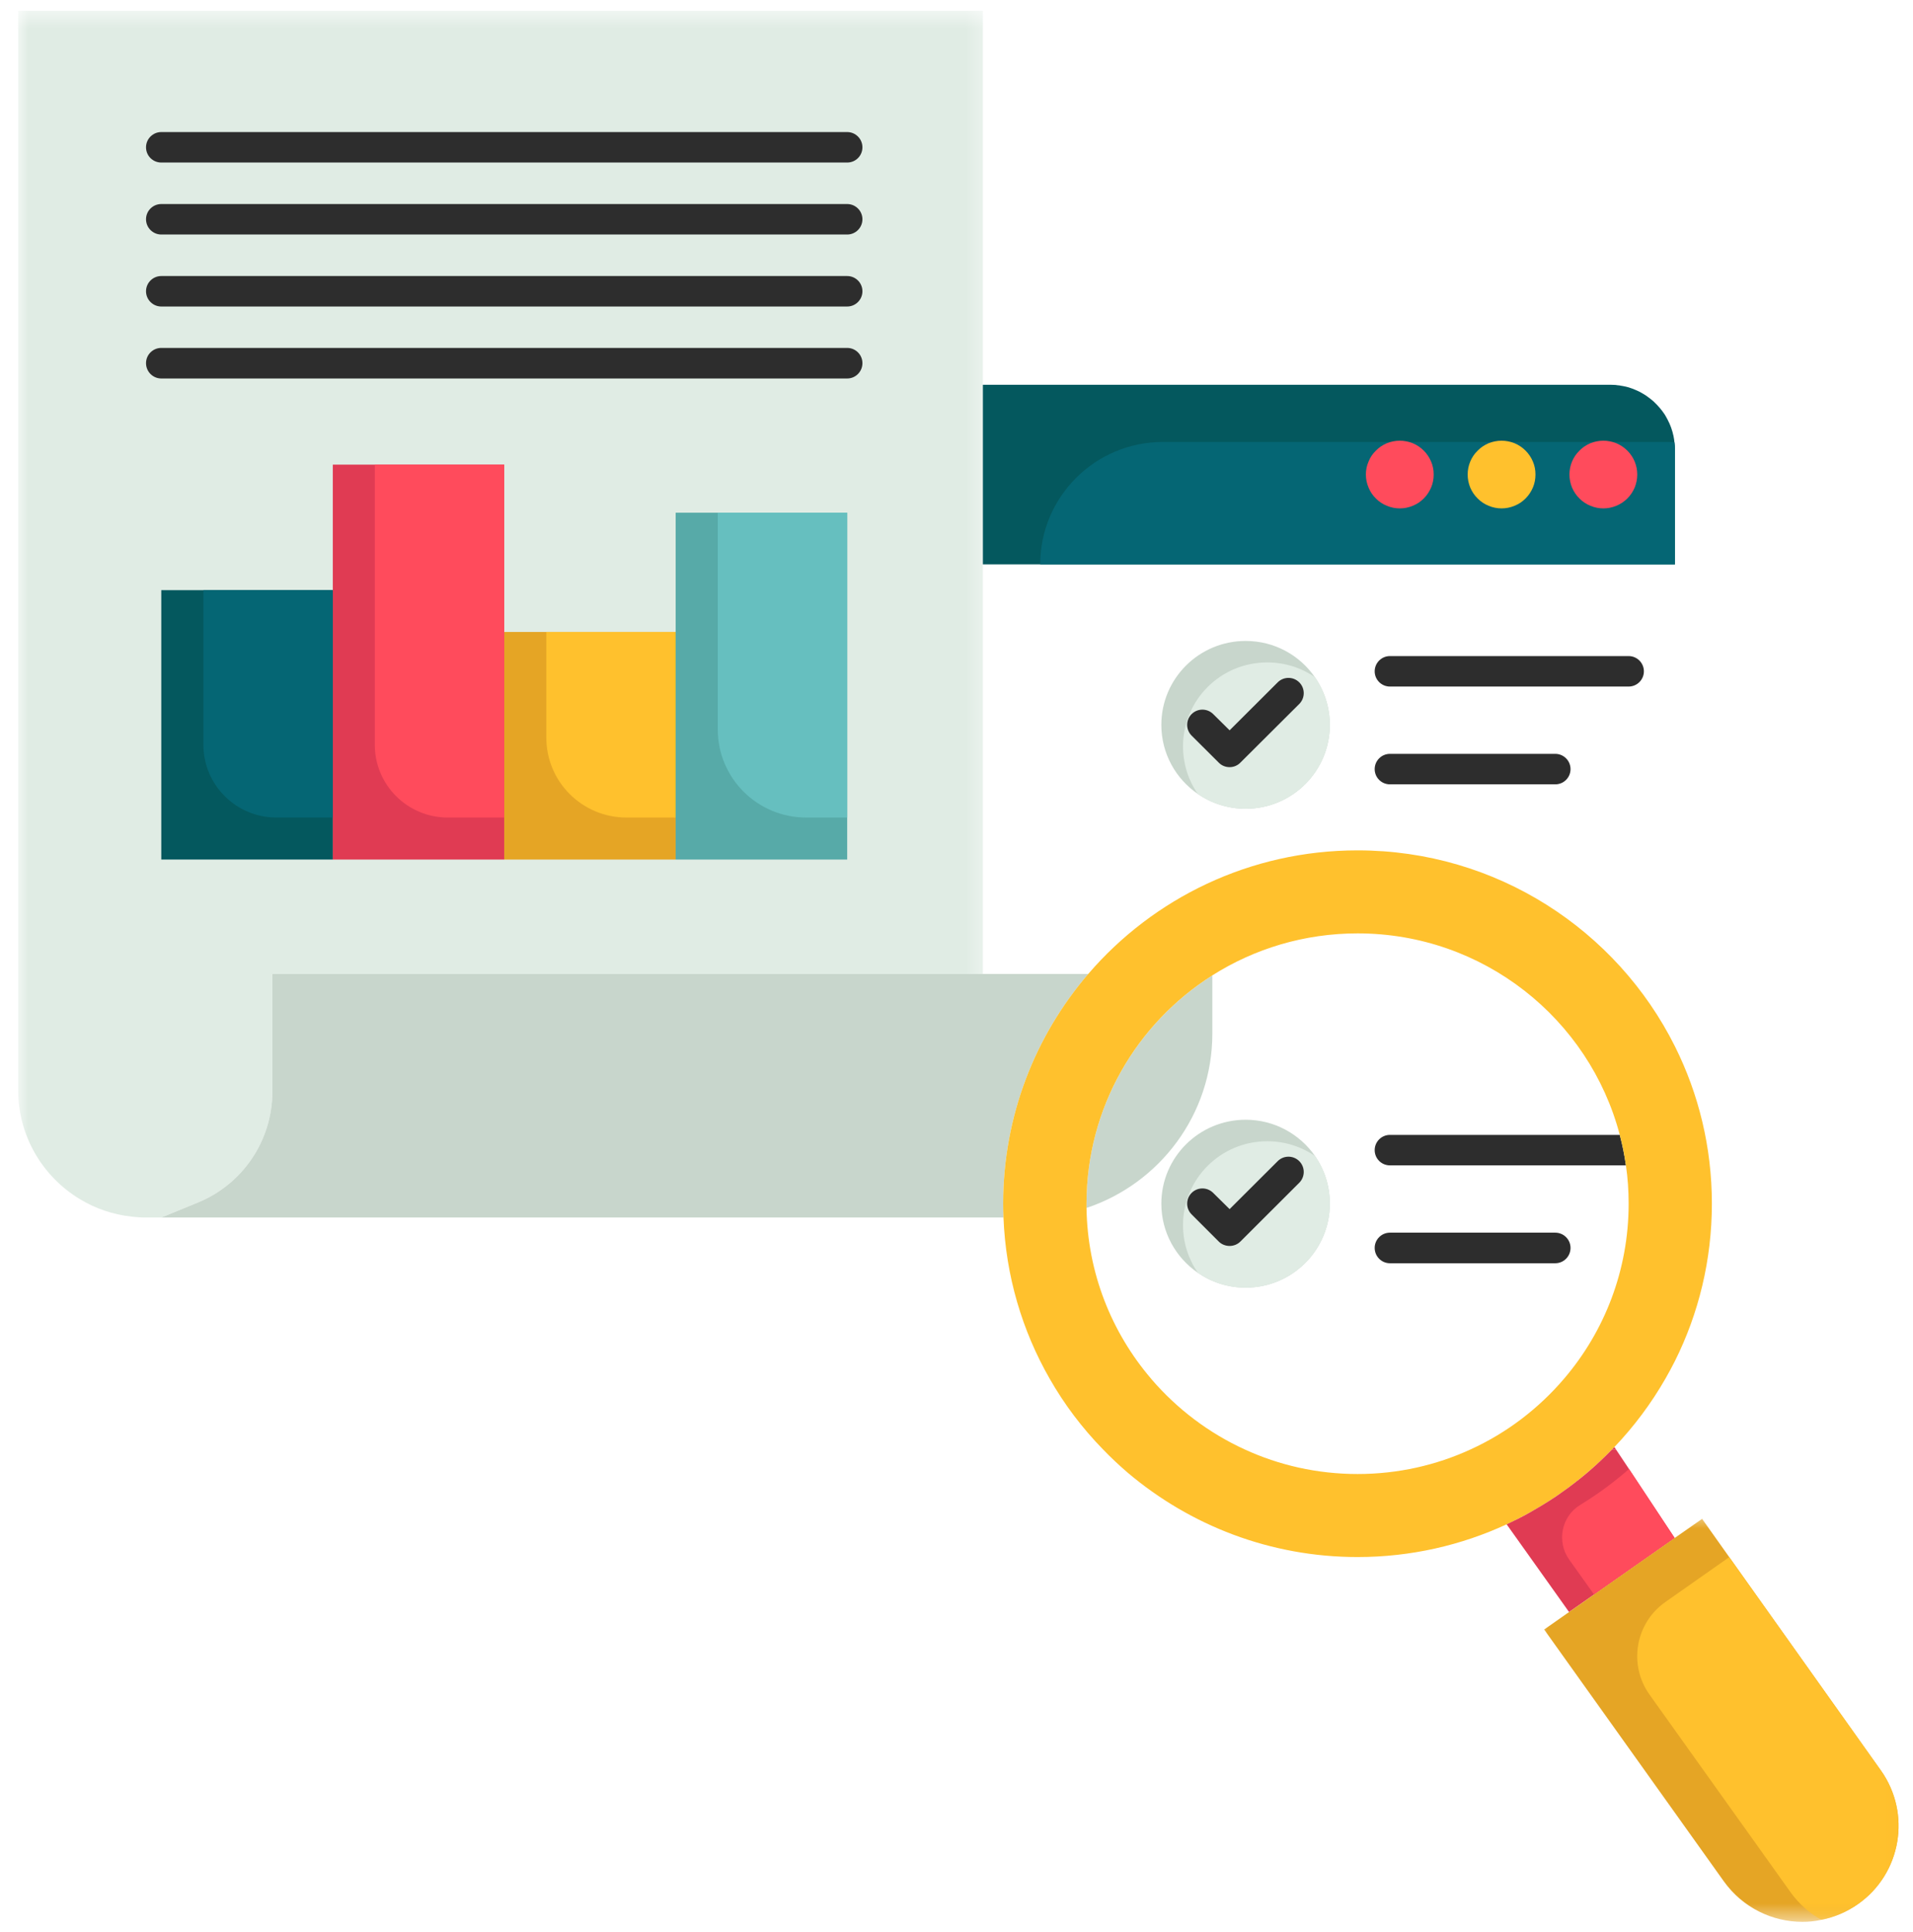 <svg width="102" height="103" viewBox="0 0 102 103" fill="none" xmlns="http://www.w3.org/2000/svg">
<mask id="mask0_2482_15749" style="mask-type:luminance" maskUnits="userSpaceOnUse" x="0" y="0" width="53" height="66">
<path d="M0.969 0.552H52.667V66H0.969V0.552Z" fill="white"/>
</mask>
<g mask="url(#mask0_2482_15749)">
<path d="M52.406 0.573V51.932H14.521V58.218C14.521 60.802 12.953 63.135 10.557 64.12L8.599 64.922H7.781C7.521 64.922 7.271 64.906 7.021 64.875C6.021 64.765 5.083 64.442 4.26 63.942C2.292 62.755 0.969 60.599 0.969 58.13V0.573H52.406Z" fill="#E0ECE4"/>
</g>
<path d="M8.599 31.469H17.745V45.833H8.599V31.469Z" fill="#04585E"/>
<path d="M17.745 24.776H26.886V45.834H17.745V24.776Z" fill="#E03B53"/>
<path d="M26.886 33.698H36.026V45.834H26.886V33.698Z" fill="#E5A525"/>
<path d="M36.026 27.339H45.172V45.834H36.026V27.339Z" fill="#57AAA8"/>
<path d="M17.745 31.469V43.594H14.74C12.588 43.594 10.844 41.854 10.844 39.708V31.469H17.745Z" fill="#056674"/>
<path d="M26.885 24.776V43.594H23.875C21.729 43.594 19.984 41.86 19.984 39.714V24.776H26.885Z" fill="#FF4B5C"/>
<path d="M36.026 33.698V43.594H33.406C31.042 43.594 29.13 41.688 29.13 39.334V33.698H36.026Z" fill="#FFC12D"/>
<path d="M45.172 27.339V43.594H42.984C40.38 43.594 38.271 41.49 38.271 38.896V27.339H45.172Z" fill="#66BFBF"/>
<path d="M53.489 64.183C53.489 64.427 53.495 64.677 53.505 64.922H8.599L10.557 64.12C12.953 63.136 14.521 60.802 14.521 58.219V51.933H58.026C55.198 55.23 53.489 59.505 53.489 64.183Z" fill="#C8D6CC"/>
<path d="M64.641 52.011V55.115C64.641 59.438 61.828 63.11 57.932 64.412C57.932 64.334 57.932 64.255 57.932 64.183C57.932 59.063 60.604 54.573 64.641 52.011Z" fill="#C8D6CC"/>
<path d="M45.172 8.667H8.599C8.151 8.667 7.786 8.308 7.786 7.854C7.786 7.407 8.151 7.042 8.599 7.042H45.172C45.62 7.042 45.984 7.407 45.984 7.854C45.984 8.308 45.62 8.667 45.172 8.667Z" fill="#2D2D2D"/>
<path d="M45.172 12.505H8.599C8.151 12.505 7.786 12.14 7.786 11.692C7.786 11.245 8.151 10.88 8.599 10.88H45.172C45.62 10.88 45.984 11.245 45.984 11.692C45.984 12.14 45.62 12.505 45.172 12.505Z" fill="#2D2D2D"/>
<path d="M45.172 16.344H8.599C8.151 16.344 7.786 15.979 7.786 15.531C7.786 15.083 8.151 14.719 8.599 14.719H45.172C45.62 14.719 45.984 15.083 45.984 15.531C45.984 15.979 45.62 16.344 45.172 16.344Z" fill="#2D2D2D"/>
<path d="M45.172 20.182H8.599C8.151 20.182 7.786 19.817 7.786 19.364C7.786 18.916 8.151 18.552 8.599 18.552H45.172C45.62 18.552 45.984 18.916 45.984 19.364C45.984 19.817 45.62 20.182 45.172 20.182Z" fill="#2D2D2D"/>
<path d="M70.906 38.651C70.906 41.125 68.896 43.125 66.417 43.125C65.469 43.125 64.588 42.833 63.865 42.333C62.688 41.526 61.922 40.177 61.922 38.651C61.922 36.177 63.938 34.177 66.417 34.177C67.948 34.177 69.297 34.937 70.104 36.104C70.609 36.828 70.906 37.708 70.906 38.651Z" fill="#C8D6CC"/>
<path d="M86.838 36.609H74.109C73.662 36.609 73.297 36.245 73.297 35.797C73.297 35.349 73.662 34.984 74.109 34.984H86.838C87.287 34.984 87.651 35.349 87.651 35.797C87.651 36.245 87.287 36.609 86.838 36.609Z" fill="#2D2D2D"/>
<path d="M82.927 41.823H74.109C73.662 41.823 73.297 41.464 73.297 41.011C73.297 40.563 73.662 40.198 74.109 40.198H82.927C83.375 40.198 83.74 40.563 83.74 41.011C83.74 41.464 83.375 41.823 82.927 41.823Z" fill="#2D2D2D"/>
<path d="M70.906 64.182C70.906 66.656 68.896 68.661 66.417 68.661C65.469 68.661 64.594 68.37 63.87 67.87C62.693 67.062 61.922 65.713 61.922 64.182C61.922 61.708 63.938 59.708 66.417 59.708C67.948 59.708 69.302 60.474 70.115 61.64C70.615 62.364 70.906 63.234 70.906 64.182Z" fill="#C8D6CC"/>
<path d="M70.906 38.651C70.906 41.125 68.896 43.125 66.417 43.125C65.469 43.125 64.588 42.834 63.865 42.334C63.365 41.61 63.078 40.74 63.078 39.802C63.078 37.323 65.083 35.323 67.568 35.323C68.51 35.323 69.385 35.61 70.104 36.105C70.609 36.828 70.906 37.709 70.906 38.651Z" fill="#E0ECE4"/>
<path d="M70.906 64.183C70.906 66.657 68.896 68.662 66.417 68.662C65.469 68.662 64.594 68.37 63.87 67.87C63.37 67.146 63.078 66.276 63.078 65.329C63.078 62.86 65.083 60.855 67.568 60.855C68.516 60.855 69.391 61.146 70.115 61.641C70.615 62.365 70.906 63.235 70.906 64.183Z" fill="#E0ECE4"/>
<path d="M86.693 62.141H74.109C73.662 62.141 73.297 61.781 73.297 61.328C73.297 60.88 73.662 60.516 74.109 60.516H86.365C86.505 61.047 86.615 61.589 86.693 62.141Z" fill="#2D2D2D"/>
<path d="M82.927 67.36H74.109C73.662 67.36 73.297 66.995 73.297 66.542C73.297 66.094 73.662 65.73 74.109 65.73H82.927C83.375 65.73 83.74 66.094 83.74 66.542C83.74 66.995 83.375 67.36 82.927 67.36Z" fill="#2D2D2D"/>
<path d="M89.307 55.797C86.213 49.599 79.797 45.344 72.385 45.344C66.641 45.344 61.489 47.901 58.026 51.932C55.198 55.229 53.489 59.505 53.489 64.182C53.489 64.427 53.495 64.677 53.505 64.922C53.625 68.037 54.505 70.963 55.964 73.51C56.75 74.891 57.708 76.156 58.812 77.287C59.234 77.724 59.682 78.146 60.151 78.547C63.453 81.333 67.719 83.026 72.385 83.026C75.224 83.026 77.922 82.396 80.333 81.281C82.448 80.297 84.354 78.938 85.958 77.287C86 77.245 86.042 77.203 86.078 77.162C87.125 76.062 88.042 74.838 88.802 73.51C88.979 73.203 89.146 72.891 89.307 72.573C90.568 70.047 91.276 67.193 91.276 64.182C91.276 61.167 90.568 58.323 89.307 55.797ZM83.401 73.51C82.042 75.104 80.344 76.406 78.411 77.287C76.578 78.13 74.536 78.599 72.385 78.599C70.234 78.599 68.198 78.13 66.365 77.287C64.453 76.412 62.771 75.135 61.417 73.568C61.401 73.547 61.385 73.531 61.37 73.51C59.271 71.052 57.984 67.88 57.932 64.412C57.932 64.333 57.932 64.255 57.932 64.182C57.932 59.062 60.604 54.568 64.641 52.01C66.875 50.594 69.536 49.771 72.385 49.771C79.094 49.771 84.74 54.333 86.365 60.516C86.505 61.047 86.615 61.589 86.693 62.141C86.792 62.807 86.838 63.49 86.838 64.182C86.838 67.74 85.547 70.995 83.401 73.51Z" fill="#FFC12D"/>
<path d="M89.292 82.01L84.995 85.026L84.948 85.057L83.661 85.958L83.021 85.057L80.333 81.281C80.734 81.093 81.125 80.901 81.505 80.687C81.604 80.63 81.708 80.573 81.812 80.51C82.083 80.354 82.354 80.192 82.62 80.02C82.74 79.942 82.859 79.864 82.984 79.781C83.099 79.703 83.219 79.62 83.338 79.531C83.531 79.395 83.724 79.255 83.911 79.109C83.979 79.057 84.047 79.005 84.109 78.953C84.115 78.953 84.12 78.953 84.12 78.948C84.318 78.791 84.516 78.63 84.703 78.468C84.922 78.281 85.135 78.088 85.344 77.89C85.542 77.703 85.745 77.505 85.937 77.307C85.948 77.302 85.948 77.291 85.958 77.286H86.161L86.859 78.333L89.292 82.01Z" fill="#E03B53"/>
<path d="M86.161 77.286H85.958C86 77.245 86.042 77.203 86.078 77.161L86.161 77.286Z" fill="#E03B53"/>
<path d="M89.292 82.01L84.995 85.026L83.667 83.161C82.99 82.203 83.25 80.864 84.25 80.25C85.177 79.687 86.047 79.041 86.859 78.333L89.292 82.01Z" fill="#FF4B5C"/>
<mask id="mask1_2482_15749" style="mask-type:luminance" maskUnits="userSpaceOnUse" x="82" y="80" width="20" height="23">
<path d="M82 80.667H101.917V102.5H82V80.667Z" fill="white"/>
</mask>
<g mask="url(#mask1_2482_15749)">
<path d="M99.073 101.526C98.463 101.959 97.792 102.24 97.109 102.37C96.776 102.448 96.438 102.479 96.104 102.479C94.5 102.479 92.922 101.724 91.917 100.323L82.333 86.891L83.661 85.959L84.948 85.058L89.292 82.011L90.755 80.99L92.203 83.031L92.609 83.605L100.281 94.401C101.922 96.703 101.38 99.896 99.073 101.526Z" fill="#E5A525"/>
</g>
<mask id="mask2_2482_15749" style="mask-type:luminance" maskUnits="userSpaceOnUse" x="86" y="82" width="16" height="21">
<path d="M86 82H101.917V102.5H86V82Z" fill="white"/>
</mask>
<g mask="url(#mask2_2482_15749)">
<path d="M99.073 101.526C98.463 101.958 97.792 102.24 97.109 102.37C96.479 102.016 95.917 101.521 95.469 100.896L87.953 90.365C86.812 88.766 87.193 86.542 88.807 85.417L92.203 83.031L100.286 94.401C101.922 96.703 101.38 99.896 99.073 101.526Z" fill="#FFC12D"/>
</g>
<path d="M89.307 23.958V30.094H52.406V20.516H85.854C85.948 20.516 86.047 20.521 86.135 20.526C86.177 20.531 86.208 20.537 86.245 20.542C86.307 20.542 86.37 20.557 86.432 20.568C86.474 20.573 86.505 20.578 86.547 20.588C86.646 20.604 86.745 20.63 86.838 20.656C86.906 20.677 86.974 20.703 87.037 20.724C87.088 20.745 87.141 20.766 87.193 20.787C87.266 20.818 87.333 20.849 87.401 20.88C87.5 20.932 87.599 20.99 87.693 21.047C87.766 21.094 87.838 21.141 87.906 21.198C87.922 21.203 87.932 21.213 87.943 21.224C88.021 21.281 88.094 21.344 88.167 21.406L88.172 21.412C88.396 21.62 88.599 21.854 88.766 22.109C88.818 22.198 88.87 22.287 88.917 22.38C89.062 22.651 89.167 22.948 89.234 23.266C89.234 23.266 89.229 23.266 89.234 23.271C89.255 23.375 89.271 23.479 89.281 23.588C89.297 23.713 89.307 23.833 89.307 23.958Z" fill="#04585E"/>
<path d="M89.307 23.958V30.093H55.464C55.464 26.489 58.396 23.567 62.005 23.567H88.912C89.037 23.567 89.162 23.573 89.281 23.588C89.297 23.713 89.307 23.833 89.307 23.958Z" fill="#056674"/>
<path d="M76.443 25.302C76.443 25.542 76.401 25.771 76.307 25.995C76.213 26.213 76.083 26.412 75.917 26.578C75.745 26.75 75.552 26.88 75.328 26.969C75.109 27.062 74.875 27.109 74.635 27.109C74.396 27.109 74.167 27.062 73.943 26.969C73.724 26.88 73.526 26.75 73.359 26.578C73.188 26.412 73.057 26.213 72.969 25.995C72.875 25.771 72.828 25.542 72.828 25.302C72.828 25.062 72.875 24.833 72.969 24.615C73.057 24.391 73.188 24.198 73.359 24.031C73.526 23.859 73.724 23.729 73.943 23.635C74.167 23.547 74.396 23.5 74.635 23.5C74.875 23.5 75.109 23.547 75.328 23.635C75.552 23.729 75.745 23.859 75.917 24.031C76.083 24.198 76.213 24.391 76.307 24.615C76.401 24.833 76.443 25.062 76.443 25.302Z" fill="#FF4B5C"/>
<path d="M81.87 25.302C81.87 25.542 81.828 25.771 81.734 25.995C81.641 26.213 81.51 26.412 81.344 26.578C81.172 26.75 80.979 26.88 80.755 26.969C80.536 27.062 80.302 27.109 80.062 27.109C79.823 27.109 79.594 27.062 79.37 26.969C79.151 26.88 78.953 26.75 78.786 26.578C78.615 26.412 78.484 26.213 78.391 25.995C78.302 25.771 78.255 25.542 78.255 25.302C78.255 25.062 78.302 24.833 78.391 24.615C78.484 24.391 78.615 24.198 78.786 24.031C78.953 23.859 79.151 23.729 79.37 23.635C79.594 23.547 79.823 23.5 80.062 23.5C80.302 23.5 80.536 23.547 80.755 23.635C80.979 23.729 81.172 23.859 81.344 24.031C81.51 24.198 81.641 24.391 81.734 24.615C81.828 24.833 81.87 25.062 81.87 25.302Z" fill="#FFC12D"/>
<path d="M87.297 25.302C87.297 25.542 87.25 25.771 87.162 25.995C87.068 26.213 86.938 26.412 86.771 26.578C86.599 26.75 86.401 26.88 86.182 26.969C85.958 27.062 85.729 27.109 85.49 27.109C85.25 27.109 85.021 27.062 84.797 26.969C84.578 26.88 84.38 26.75 84.214 26.578C84.042 26.412 83.912 26.213 83.818 25.995C83.729 25.771 83.682 25.542 83.682 25.302C83.682 25.062 83.729 24.833 83.818 24.615C83.912 24.391 84.042 24.198 84.214 24.031C84.38 23.859 84.578 23.729 84.797 23.635C85.021 23.547 85.25 23.5 85.49 23.5C85.729 23.5 85.958 23.547 86.182 23.635C86.401 23.729 86.599 23.859 86.771 24.031C86.938 24.198 87.068 24.391 87.162 24.615C87.25 24.833 87.297 25.062 87.297 25.302Z" fill="#FF4B5C"/>
<path d="M65.562 40.907C65.344 40.907 65.135 40.823 64.984 40.667L63.536 39.224C63.219 38.907 63.219 38.396 63.536 38.078C63.854 37.761 64.37 37.761 64.687 38.078L65.562 38.943L68.125 36.386C68.443 36.068 68.958 36.068 69.276 36.386C69.594 36.703 69.594 37.219 69.276 37.537L66.135 40.667C65.984 40.823 65.776 40.907 65.562 40.907Z" fill="#2D2D2D"/>
<path d="M65.562 66.438C65.344 66.438 65.135 66.355 64.984 66.204L63.536 64.755C63.219 64.438 63.219 63.927 63.536 63.61C63.854 63.292 64.37 63.292 64.687 63.61L65.562 64.474L68.125 61.917C68.443 61.599 68.958 61.599 69.276 61.917C69.594 62.235 69.594 62.75 69.276 63.068L66.135 66.204C65.984 66.355 65.776 66.438 65.562 66.438Z" fill="#2D2D2D"/>
</svg>
